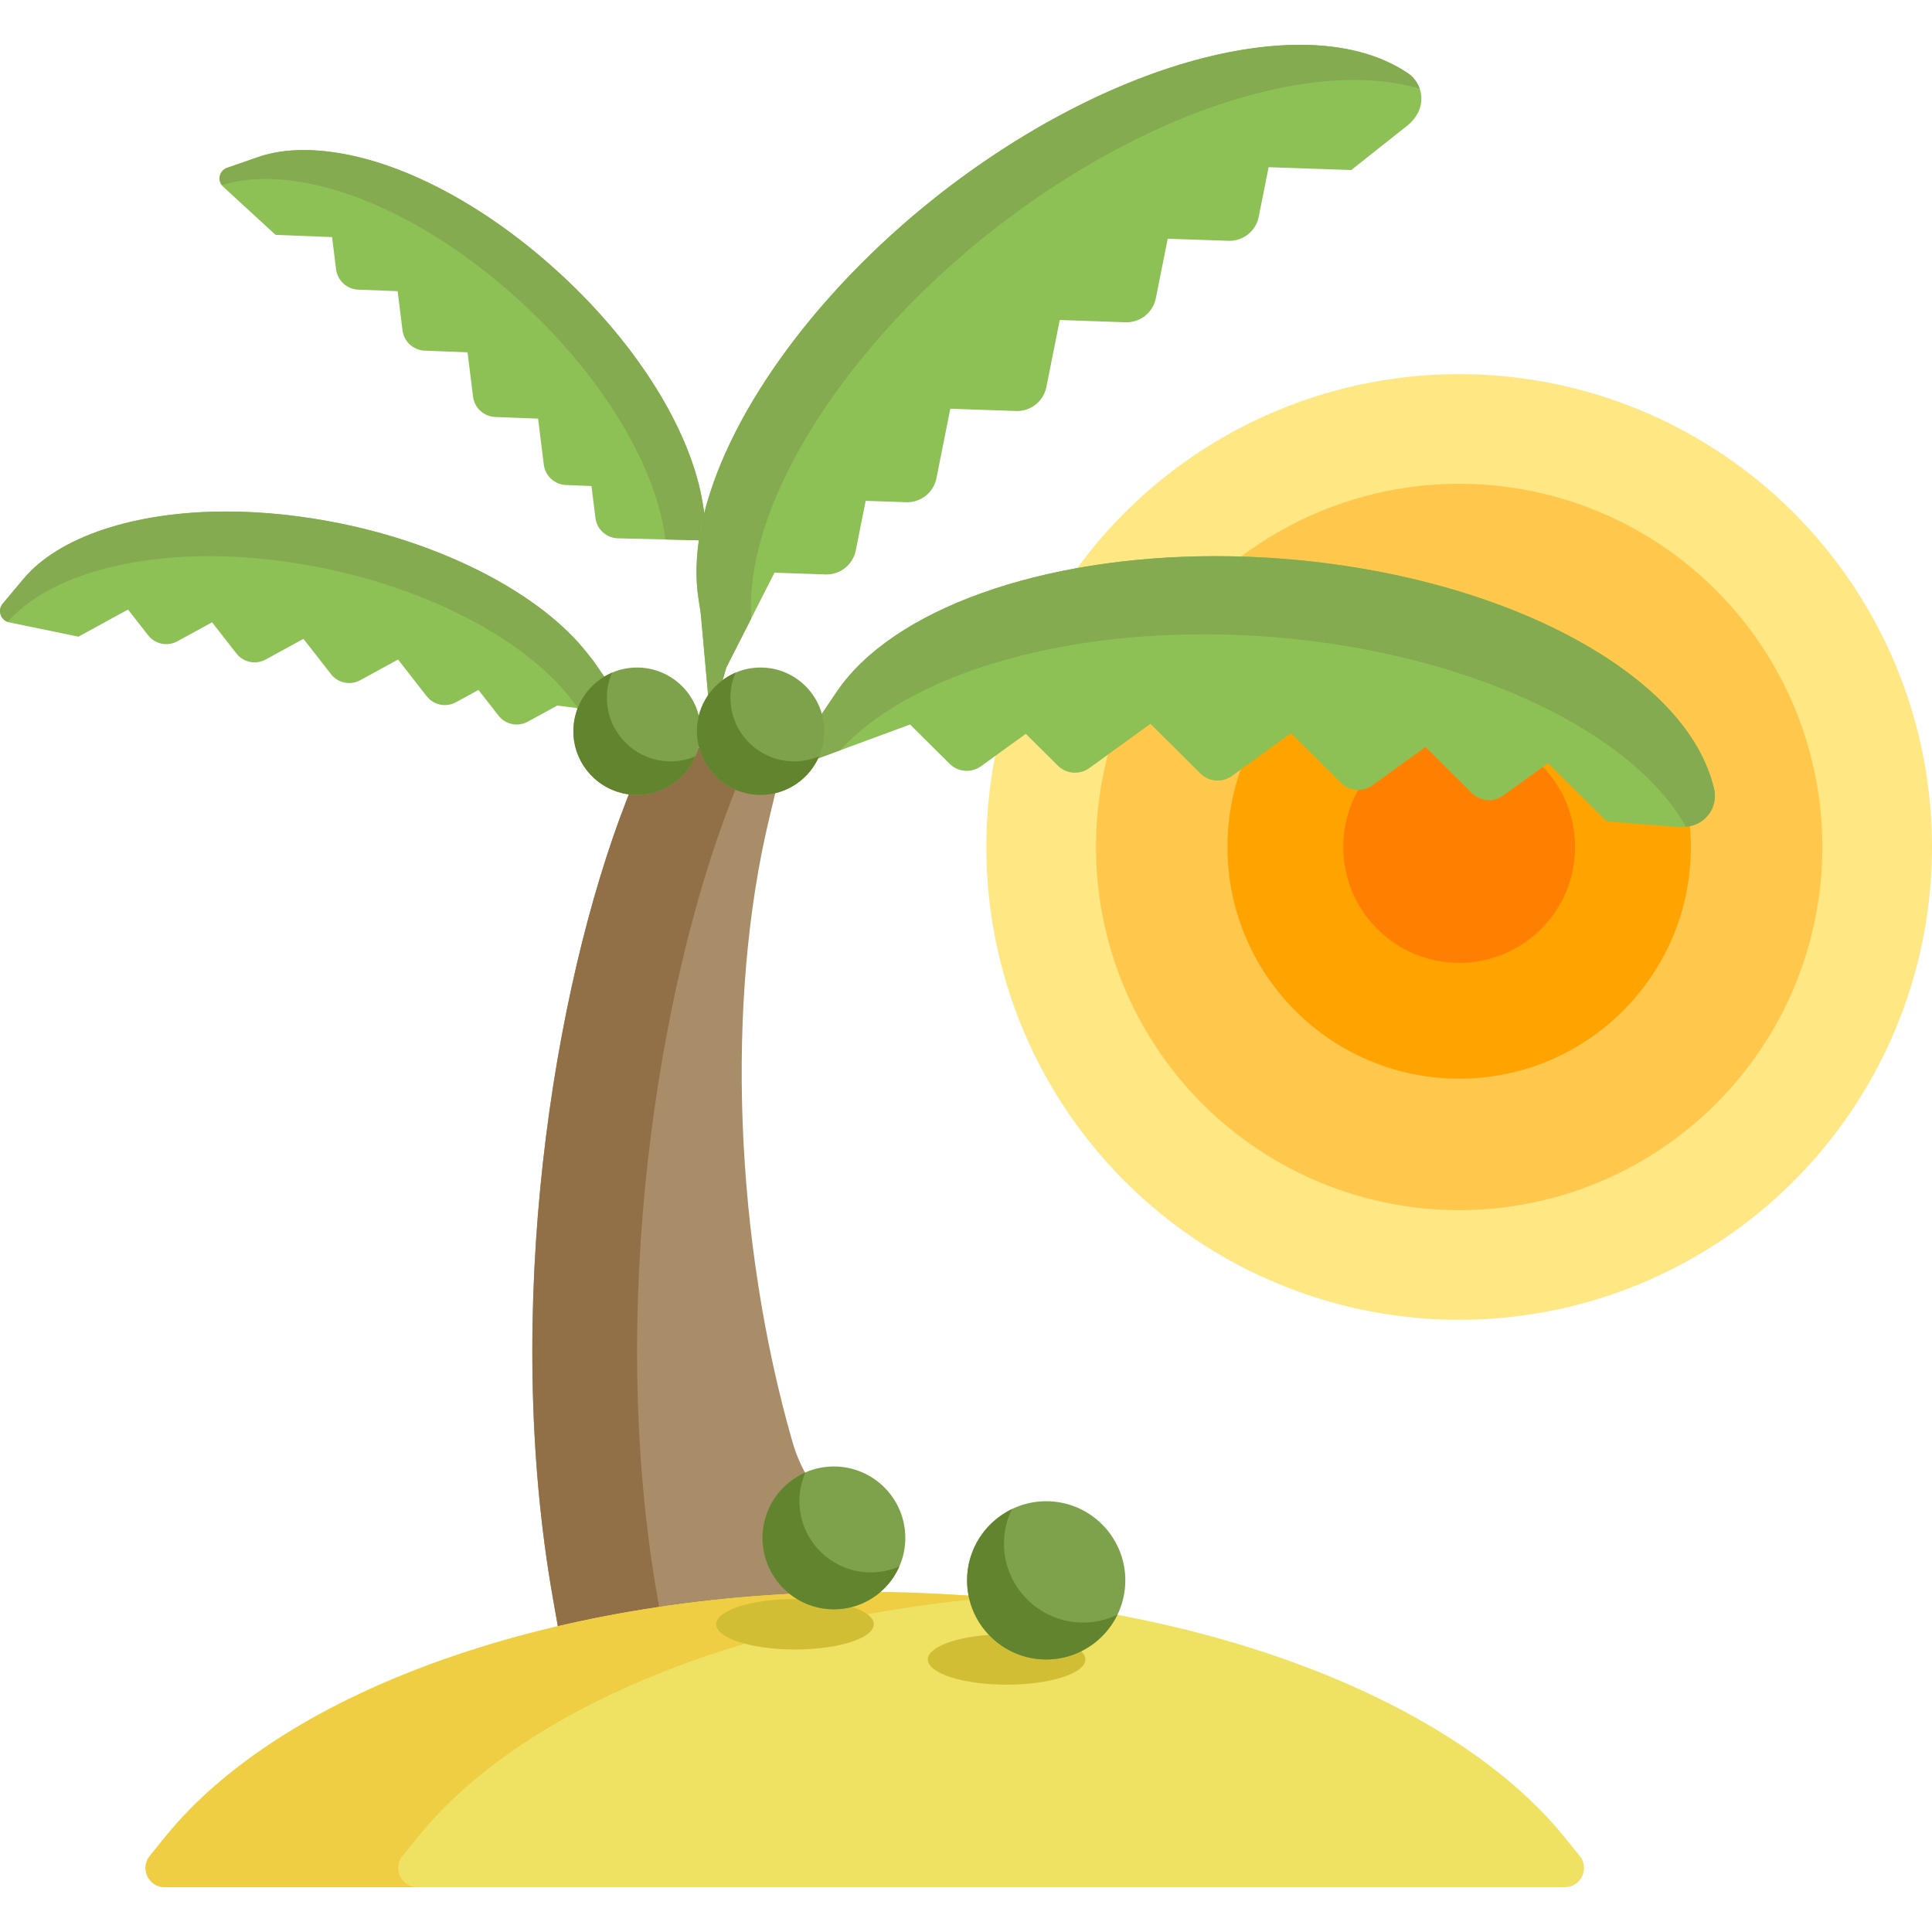 <?xml version="1.0" encoding="iso-8859-1"?>
<!-- Generator: Adobe Illustrator 19.0.0, SVG Export Plug-In . SVG Version: 6.00 Build 0)  -->
<svg version="1.1" id="Capa_1" xmlns="http://www.w3.org/2000/svg" xmlns:xlink="http://www.w3.org/1999/xlink" x="0px" y="0px"
	 viewBox="0 0 511.997 511.997" style="enable-background:new 0 0 511.997 511.997;" xml:space="preserve">
<circle style="fill:#FFE783;" cx="386.695" cy="224.456" r="125.301"/>
<circle style="fill:#FFC84D;" cx="386.695" cy="224.456" r="96.252"/>
<circle style="fill:#FFA300;" cx="386.695" cy="224.456" r="61.403"/>
<circle style="fill:#FF7F00;" cx="386.695" cy="224.456" r="30.717"/>
<path style="fill:#A88D68;" d="M213.628,390.783c-1.531-2.724-2.74-5.617-3.604-8.62l0,0
	c-15.395-53.573-17.77-116.866-6.197-165.178l1.898-7.926l-7.919-1.93c-2.615-0.637-5.049-1.953-7.036-3.806l-5.578-5.194
	l-5.577,5.194c-2.158,2.01-4.806,3.375-7.66,3.947l-4.394,0.883l-1.622,4.178c-19.394,49.955-32.919,134.638-19.414,211.218
	l1.465,8.305l2.53,7.918l82.58-14.359L213.628,390.783z"/>
<path style="fill:#916F47;" d="M175.744,431.856l-1.465-8.305c-13.505-76.58,0.02-161.263,19.414-211.218l1.622-4.178l3.671-0.737
	l-1.178-0.287c-2.615-0.637-5.049-1.953-7.036-3.806l-5.578-5.194l-5.577,5.194c-2.158,2.01-4.806,3.375-7.66,3.947l-4.394,0.883
	l-1.622,4.178c-19.394,49.955-32.919,134.638-19.414,211.218l1.465,8.305l2.53,7.918l26.292-4.571L175.744,431.856z"/>
<path style="fill:#8EC155;" d="M157.241,175.132l-1.721-2.179c-12.076-15.29-36.929-28.369-64.861-34.136
	c-10.471-2.161-20.799-3.258-30.697-3.258c-24.285,0-44.37,6.671-53.73,17.845l-5.516,6.585c-1.482,1.77-0.538,4.479,1.721,4.946
	l18.353,3.789l13.136-7.184l5.327,6.819c1.839,2.355,5.113,3.031,7.735,1.597l9.211-5.039l6.462,8.273
	c1.839,2.355,5.113,3.031,7.735,1.597l10.02-5.481l7.315,9.364c1.839,2.355,5.113,3.031,7.735,1.597l10.021-5.481l7.598,9.727
	c1.839,2.355,5.114,3.031,7.736,1.597l5.975-3.268l5.327,6.82c1.839,2.355,5.113,3.031,7.735,1.597l7.825-4.28l4.975,0.638
	l3.833,2.026l5.984-6.926L157.241,175.132z"/>
<path style="fill:#84AB4F;" d="M2.06,164.804c9.511-10.914,29.384-17.417,53.355-17.417c9.898,0,20.226,1.095,30.697,3.258
	c27.932,5.767,52.785,18.846,64.861,34.136l1.721,2.179l0.739,1.071l3.056,1.616l5.984-6.926l-5.232-7.589l-1.721-2.179
	c-12.076-15.29-36.929-28.369-64.861-34.136c-10.471-2.161-20.799-3.258-30.697-3.258c-24.285,0-44.37,6.671-53.73,17.845
	l-5.516,6.585C-0.678,161.653,0.089,164.122,2.06,164.804z"/>
<path style="fill:#8EC155;" d="M157.798,137.265l-1.054-8.464l-6.751-0.263c-3.016-0.118-5.504-2.402-5.876-5.398l-1.518-12.195
	l-11.359-0.441c-3.016-0.118-5.504-2.402-5.877-5.398l-1.461-11.737l-11.359-0.441c-3.016-0.118-5.504-2.402-5.877-5.398
	l-1.29-10.366L94.939,76.76c-3.016-0.118-5.504-2.402-5.877-5.398L88,62.829l-14.96-0.581L59.141,49.481
	c-1.658-1.523-1.089-4.264,1.037-5.002l8.239-2.858c3.552-1.232,7.608-1.857,12.053-1.857c20.21,0,45.585,12.224,67.879,32.701
	c20.659,18.974,34.83,41.804,37.906,61.071l1.551,9.709l-24.041-0.582C160.713,142.591,158.176,140.295,157.798,137.265z"/>
<path style="fill:#84AB4F;" d="M70.303,47.419c20.21,0,45.585,12.224,67.879,32.701c20.659,18.974,34.83,41.804,37.906,61.071
	l0.284,1.779l11.434,0.277l-1.551-9.709c-3.077-19.268-17.248-42.097-37.906-61.071c-22.294-20.477-47.67-32.701-67.879-32.701
	c-4.445,0-8.501,0.625-12.053,1.857l-8.239,2.858c-1.961,0.68-2.574,3.053-1.36,4.614C62.234,47.987,66.091,47.419,70.303,47.419z"
	/>
<path style="fill:#8EC155;" d="M373.039,19.358c-7.433-4.966-17.058-7.484-28.611-7.484c-7.786,0-16.325,1.164-25.377,3.459
	c-23.176,5.875-48.434,19.002-71.117,36.96c-32.351,25.611-56.084,58.737-61.937,86.454l-0.118,0.555l-0.033,0.471l-0.153,0.48
	l-0.096,0.529c-1.167,6.44-1.331,12.462-0.489,17.895l0.596,3.846l2.599,28.837l4.175-14.461l0,0l12.767-25.133l13.51,0.466
	c3.874,0.134,7.274-2.558,8.032-6.358l2.626-13.15l10.721,0.369c3.873,0.134,7.273-2.558,8.032-6.358l3.677-18.415l17.427,0.601
	c3.873,0.134,7.273-2.558,8.032-6.358l3.545-17.756l17.426,0.6c3.873,0.134,7.273-2.558,8.032-6.358l3.151-15.783l16.085,0.555
	c3.874,0.134,7.273-2.558,8.032-6.358l2.626-13.151l21.883,0.755l14.849-11.754c1.158-0.915,2.087-2.013,2.763-3.264l0,0
	C377.699,26.334,376.55,21.703,373.039,19.358L373.039,19.358z"/>
<path style="fill:#84AB4F;" d="M200.005,150.1l0.096-0.529l0.153-0.48l0.033-0.471l0.118-0.555
	c5.853-27.718,29.584-60.843,61.937-86.454c22.684-17.958,47.941-31.085,71.117-36.96c9.052-2.295,17.59-3.459,25.377-3.459
	c6.408,0,12.221,0.777,17.398,2.316c-0.563-1.644-1.649-3.119-3.193-4.151l0,0c-7.433-4.966-17.058-7.484-28.611-7.484
	c-7.786,0-16.325,1.164-25.377,3.459c-23.176,5.875-48.434,19.002-71.117,36.96c-32.351,25.611-56.084,58.737-61.937,86.454
	l-0.118,0.555l-0.033,0.471l-0.153,0.48l-0.096,0.529c-1.167,6.44-1.331,12.462-0.489,17.895l0.596,3.846l2.599,28.837l4.175-14.461
	l6.601-12.992C198.816,159.591,199.123,154.966,200.005,150.1z"/>
<path style="fill:#8EC155;" d="M445.553,219.201c-0.305,0-0.623-0.013-0.955-0.043l-18.805-1.471l-15.534-15.434l-11.866,8.58
	c-2.564,1.854-6.093,1.578-8.337-0.653l-12.292-12.213L363.72,208.12c-2.564,1.853-6.093,1.577-8.337-0.653l-13.243-13.159
	l-15.673,11.332c-2.564,1.853-6.093,1.577-8.337-0.653l-13.243-13.159l-16.217,11.726c-2.564,1.853-6.093,1.578-8.337-0.652
	l-8.486-8.429l-11.866,8.58c-2.564,1.853-6.093,1.577-8.337-0.653l-10.465-10.398l-33.669,12.409l14.201-21.033
	c14.763-21.865,54.216-35.993,100.512-35.993c5.918,0,11.938,0.235,17.891,0.703c28.844,2.256,56.288,9.805,77.278,21.256
	c20.6,11.237,33.341,24.952,36.849,39.659l0,0c0.982,4.114-1.334,8.298-5.341,9.651l0,0
	C447.83,219.017,446.704,219.2,445.553,219.201z"/>
<path style="fill:#84AB4F;" d="M454.241,209.005L454.241,209.005c-3.508-14.708-16.25-28.422-36.85-39.66
	c-20.989-11.451-48.434-19-77.278-21.256c-5.953-0.466-11.973-0.703-17.891-0.703c-46.296,0-85.749,14.128-100.512,35.993
	l-14.201,21.033l15.143-5.582c17.174-18.846,53.871-30.741,96.343-30.741c5.918,0,11.938,0.235,17.891,0.703
	c28.844,2.256,56.288,9.805,77.278,21.256c15.562,8.49,26.631,18.394,32.632,29.071c0.718-0.085,1.424-0.234,2.105-0.464
	C452.908,217.302,455.222,213.119,454.241,209.005z"/>
<path style="fill:#EFE162;" d="M43.665,500.124c-4.279,0-6.647-4.962-3.953-8.287l4.082-5.044
	c31.923-39.437,104.69-64.918,185.384-64.918c7.549,0,15.326,0.239,23.114,0.712l4.839,0.294l38.556,4.947l4.773,0.96
	c50.942,10.252,92.525,31.393,114.092,58.001l4.089,5.045c2.695,3.325,0.328,8.29-3.951,8.29H43.665V500.124z"/>
<path style="fill:#EFCE43;" d="M106.654,491.836l4.083-5.044c27.29-33.713,84.432-57.224,150.856-63.34l-4.462-0.573l-4.839-0.294
	c-7.788-0.473-15.564-0.712-23.114-0.712c-80.694,0-153.462,25.482-185.384,64.918l-4.082,5.044
	c-2.692,3.325-0.325,8.287,3.953,8.287h66.944C106.329,500.124,103.962,495.162,106.654,491.836z"/>
<g>
	<ellipse style="fill:#D1BE34;" cx="210.68" cy="430.441" rx="20.874" ry="6.683"/>
	<ellipse style="fill:#D1BE34;" cx="266.764" cy="439.77" rx="20.874" ry="6.683"/>
</g>
<g>
	<path style="fill:#7DA24B;" d="M168.829,210.653c-9.306,0-16.877-7.571-16.877-16.877c0-9.306,7.571-16.877,16.877-16.877
		s16.877,7.571,16.877,16.877C185.706,203.081,178.135,210.653,168.829,210.653z"/>
	<path style="fill:#7DA24B;" d="M201.561,210.653c-9.306,0-16.877-7.571-16.877-16.877c0-9.306,7.571-16.877,16.877-16.877
		s16.877,7.571,16.877,16.877C218.438,203.081,210.867,210.653,201.561,210.653z"/>
</g>
<g>
	<path style="fill:#63842F;" d="M177.71,201.771c-9.306,0-16.877-7.571-16.877-16.877c0-2.355,0.488-4.596,1.362-6.633
		c-6.018,2.583-10.244,8.563-10.244,15.515c0,9.306,7.571,16.877,16.877,16.877c6.952,0,12.932-4.226,15.515-10.244
		C182.306,201.283,180.065,201.771,177.71,201.771z"/>
	<path style="fill:#63842F;" d="M210.442,201.771c-9.306,0-16.877-7.571-16.877-16.877c0-2.355,0.488-4.596,1.362-6.633
		c-6.018,2.583-10.244,8.563-10.244,15.515c0,9.306,7.571,16.877,16.877,16.877c6.952,0,12.932-4.226,15.515-10.244
		C215.038,201.283,212.797,201.771,210.442,201.771z"/>
</g>
<g>
	<path style="fill:#7DA24B;" d="M220.995,426.477c-10.434,0-18.923-8.489-18.923-18.923c0-10.434,8.489-18.923,18.923-18.923
		s18.923,8.489,18.923,18.923C239.918,417.989,231.429,426.477,220.995,426.477z"/>
	<path style="fill:#7DA24B;" d="M277.253,439.775c-11.562,0-20.969-9.406-20.969-20.969c0-11.562,9.406-20.969,20.969-20.969
		s20.969,9.406,20.969,20.969C298.221,430.368,288.815,439.775,277.253,439.775z"/>
</g>
<g>
	<path style="fill:#63842F;" d="M230.772,416.701c-10.434,0-18.923-8.489-18.923-18.923c0-2.688,0.572-5.242,1.586-7.56
		c-6.679,2.924-11.363,9.589-11.363,17.337c0,10.434,8.489,18.923,18.923,18.923c7.746,0,14.412-4.683,17.337-11.363
		C236.014,416.129,233.46,416.701,230.772,416.701z"/>
	<path style="fill:#63842F;" d="M287.029,429.998c-11.562,0-20.969-9.406-20.969-20.969c0-3.26,0.769-6.336,2.102-9.09
		c-7.016,3.395-11.879,10.564-11.879,18.867c0,11.563,9.406,20.969,20.969,20.969c8.303,0,15.472-4.863,18.867-11.879
		C293.365,429.229,290.289,429.998,287.029,429.998z"/>
</g>
<g>
</g>
<g>
</g>
<g>
</g>
<g>
</g>
<g>
</g>
<g>
</g>
<g>
</g>
<g>
</g>
<g>
</g>
<g>
</g>
<g>
</g>
<g>
</g>
<g>
</g>
<g>
</g>
<g>
</g>
</svg>
